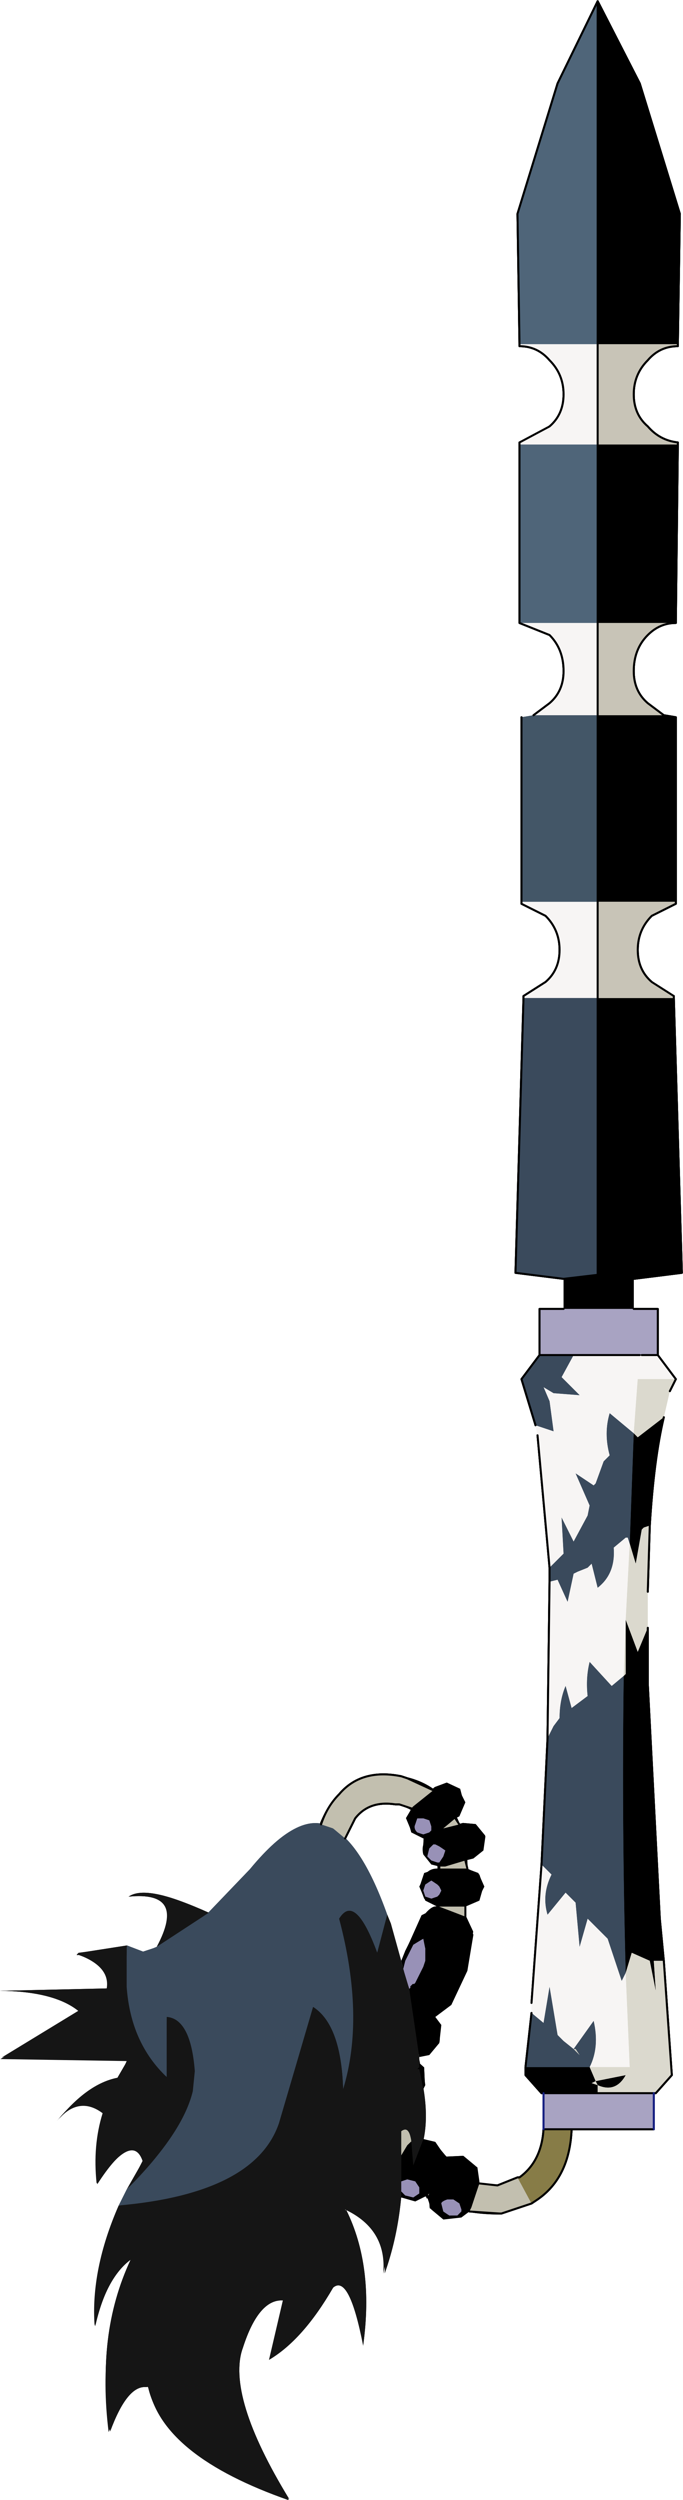 <?xml version="1.0" encoding="UTF-8"?>
<svg version="1.1" viewBox="0 0 17.039 62.325" xmlns="http://www.w3.org/2000/svg" xmlns:cc="http://creativecommons.org/ns#" xmlns:dc="http://purl.org/dc/elements/1.1/" xmlns:rdf="http://www.w3.org/1999/02/22-rdf-syntax-ns#" xmlns:xlink="http://www.w3.org/1999/xlink">
<g transform="translate(-266.89 -168.82)">
<use transform="translate(274.8,168.85)" width="9.1" height="55.15" xlink:href="#c"/>
<use transform="matrix(0 -.75 .75 0 277.36 216.3)" width="1.2" height="2.15" xlink:href="#a"/>
<use transform="matrix(.657 -2.075 .715 .226 276.61 218.71)" width="1.2" height="2.15" xlink:href="#a"/>
<use transform="matrix(.358 -.839 .689 .294 276.16 219.59)" width="1.2" height="2.15" xlink:href="#a"/>
<use transform="matrix(.275 -.869 .714 .226 275.79 220.83)" width="1.2" height="2.15" xlink:href="#a"/>
<use transform="matrix(-.761 -.502 .412 -.625 277.32 223.86)" width="1.2" height="2.15" xlink:href="#a"/>
<use transform="matrix(.895 -.175 .175 .895 266.12 215.95)" width="11.3" height="18" xlink:href="#b"/>
<use transform="matrix(-.2 -.722 .722 -.2 277.56 215.44)" width="1.2" height="2.15" xlink:href="#a"/>
<use transform="matrix(-.492 -.565 .565 -.492 277.45 214.81)" width="1.2" height="2.15" xlink:href="#a"/>
<use transform="matrix(-.869 -.272 .223 -.714 278.49 224.26)" width="1.2" height="2.15" xlink:href="#a"/>
<use transform="translate(274.8,168.85)" width="9.1" height="55.15" xlink:href="#c"/>
<use transform="matrix(0 -.75 .75 0 277.36 216.3)" width="1.2" height="2.15" xlink:href="#a"/>
<use transform="matrix(.657 -2.075 .715 .226 276.61 218.71)" width="1.2" height="2.15" xlink:href="#a"/>
<use transform="matrix(.358 -.839 .689 .294 276.16 219.59)" width="1.2" height="2.15" xlink:href="#a"/>
<use transform="matrix(.275 -.869 .714 .226 275.79 220.83)" width="1.2" height="2.15" xlink:href="#a"/>
<use transform="matrix(-.761 -.502 .412 -.625 277.32 223.86)" width="1.2" height="2.15" xlink:href="#a"/>
<use transform="matrix(.895 -.175 .175 .895 266.12 215.95)" width="11.3" height="18" xlink:href="#b"/>
<use transform="matrix(-.2 -.722 .722 -.2 277.56 215.44)" width="1.2" height="2.15" xlink:href="#a"/>
<use transform="matrix(-.492 -.565 .565 -.492 277.45 214.81)" width="1.2" height="2.15" xlink:href="#a"/>
<use transform="matrix(-.869 -.272 .223 -.714 278.49 224.26)" width="1.2" height="2.15" xlink:href="#a"/>
<use transform="translate(266.9,168.85)" width="17" height="62.3" xlink:href="#d"/>
</g>
<defs>
<g id="c" transform="translate(.2 32.6)">
<path d="m4.85-24.05-0.05-3.25 1-3.25 1-2.05v8.55h-1.95m0 6.95v-4.45h1.95v4.45h-1.95" fill="#4f6579" fill-rule="evenodd"/>
<path d="m6.8-32.6 1.05 2.05 1 3.25-0.05 3.25h-2v-8.55m2 11.05-0.05 4.45h-1.95v-4.45h2m-0.35 6.75 0.3 0.05v4.6h-1.95v-4.65h1.65m0.25 7.05 0.2 6.85-1.2 0.15v0.75h-1.75v-0.75l0.85-0.1v-6.9h1.9m-0.25 10.45q-0.25 1.05-0.35 2.7l-0.15 0.05-0.05 0.05-0.15 0.85-0.15-0.5 0.1-2.75 0.1 0.1 0.65-0.5m-0.4 5.25v1.4l0.3 5.85 0.1 1.05h-0.25l0.05 0.75-0.15-0.75-0.45-0.2-0.15 0.5q-0.1-3.7-0.05-7.4l0.05-0.05v-1.35l0.3 0.8 0.25-0.6m0.2 11.6-0.05 0.05v-0.05h0.05m-2.8 0.05-0.05-0.05-0.4-0.45v-0.2h1.6l0.15 0.35 0.75-0.15q-0.25 0.45-0.7 0.25v0.2h-1.35v0.05m2.25-20.35-0.9-0.1 0.9 0.1m0.1 9.3v0.05-0.05m-1 10.8-0.05-0.1-0.1 0.05h-0.05 0.05l0.15 0.05m-1.35 0.2h-0.05 0.05" fill-rule="evenodd"/>
<path d="m8.8-24.05v0.05q-0.45 0-0.75 0.35-0.35 0.35-0.35 0.85t0.35 0.8q0.3 0.35 0.75 0.4v0.05h-2v-2.5h2m-0.05 6.95q-0.4 0-0.7 0.3-0.35 0.35-0.35 0.9 0 0.5 0.35 0.8l0.4 0.3h-1.65v-2.3h1.95m0 6.95v0.05l-0.6 0.3q-0.35 0.35-0.35 0.85t0.35 0.8q0.25 0.25 0.55 0.35v0.05h-1.9v-2.4h1.95" fill="#c8c4b7" fill-rule="evenodd"/>
<path d="m8.3 1.15 0.45 0.6h-0.95l-0.1 1.35-0.6-0.5q-0.15 0.5 0 1.05l-0.15 0.15-0.2 0.55-0.05 0.05-0.45-0.3 0.35 0.8-0.05 0.25-0.35 0.65-0.3-0.6 0.05 0.9-0.35 0.35-0.3-3.3-0.05-0.25 0.45 0.15-0.1-0.75-0.15-0.35 0.25 0.15 0.65 0.05-0.45-0.45 0.3-0.55h2.1m-3.15 16.4v-0.25l0.25-3.45 0.25 0.25q-0.25 0.5-0.1 1l0.45-0.55 0.25 0.25 0.1 1.1 0.2-0.7 0.5 0.5 0.35 1.05 0.1-0.2 0.1 2.35h-1q0.25-0.5 0.1-1.15-0.45 0.3-0.5 0.7l-0.25-0.2-0.15-0.15-0.2-1.2-0.15 0.9-0.3-0.25m0.4-6.95 0.05-3.8 0.2-0.05 0.25 0.55 0.15-0.7 0.1-0.05 0.25-0.1 0.1-0.1 0.15 0.6q0.45-0.35 0.4-1l0.3-0.25h0.05l0.05 0.15-0.1 1.9-0.05 1.4-0.3 0.25-0.55-0.6q-0.1 0.4-0.05 0.85l-0.4 0.3-0.15-0.55q-0.15 0.35-0.15 0.8l-0.15 0.2-0.1 0.2h-0.05m-0.6-18.35v-0.05l0.55-0.35q0.35-0.3 0.35-0.8t-0.35-0.85l-0.6-0.3v-0.05h1.9v2.4h-1.85m0.25-7.05 0.4-0.3q0.35-0.3 0.35-0.8 0-0.55-0.35-0.9l-0.75-0.3h1.95v2.3h-1.6m-0.35-6.75v-0.05q0.45-0.05 0.75-0.4 0.35-0.3 0.35-0.8t-0.35-0.85q-0.3-0.35-0.75-0.35v-0.05h1.95v2.5h-1.95" fill="#f7f5f4" fill-rule="evenodd"/>
<path d="m4.9-10.15v-4.6l0.3-0.05h1.6v4.65h-1.9" fill="#435667" fill-rule="evenodd"/>
<path d="m7.7 0h0.6v1.15h-2.95v-1.15h2.35m0.5 19.6v0.85h-2.75v-0.9h2.75v0.05" fill="#a8a3c2" fill-rule="evenodd"/>
<path d="m5 18.9 0.15-1.35 0.3 0.25 0.15-0.9 0.2 1.2 0.15 0.15 0.25 0.2q0.05-0.4 0.5-0.7 0.15 0.65-0.1 1.15h-1.6m0.4-5.05 0.15-3.15 0.15-0.3 0.15-0.2q0-0.45 0.15-0.8l0.15 0.55 0.4-0.3q-0.05-0.45 0.05-0.85l0.55 0.6 0.3-0.25q-0.05 3.7 0.05 7.4l-0.1 0.2-0.35-1.05-0.5-0.5-0.2 0.7-0.1-1.1-0.25-0.25-0.45 0.55q-0.15-0.5 0.1-1l-0.25-0.25m0.2-7.05v-0.35l0.35-0.35-0.05-0.9 0.3 0.6 0.35-0.65 0.05-0.25-0.35-0.8 0.45 0.3 0.05-0.05 0.2-0.55 0.15-0.15q-0.15-0.55 0-1.05l0.6 0.5-0.1 2.75-0.05-0.15h-0.05l-0.3 0.25q0.05 0.65-0.4 1l-0.15-0.6-0.1 0.1-0.25 0.1-0.1 0.05-0.15 0.7-0.25-0.55-0.2 0.05m-0.35-3.9-0.35-1.15 0.45-0.6h0.85l-0.3 0.55 0.45 0.45-0.65-0.05-0.25-0.15 0.15 0.35 0.1 0.75-0.45-0.15m0.7-3.65-1.2-0.15 0.2-6.85h1.85v6.9l-0.85 0.1m0.25 19.2 0.15 0.15-0.1-0.15h-0.05" fill="#3a4a5c" fill-rule="evenodd"/>
<path d="m8.75 1.75-0.15 0.3-0.15 0.65-0.65 0.5-0.1-0.1 0.1-1.35h0.95m-0.65 3.65-0.05 1.65v0.9l-0.25 0.6-0.3-0.8 0.1-1.9 0.15 0.5 0.15-0.85 0.05-0.05 0.15-0.05m0.35 10.85 0.2 2.85-0.4 0.45h-1.45v-0.2q0.45 0.2 0.7-0.25l-0.75 0.15-0.15-0.35h1l-0.1-2.35 0.15-0.5 0.45 0.2 0.15 0.75-0.05-0.75h0.25m-2.9-5.55v-0.1h0.05l-0.05 0.1m2.25-2.15v0.05-0.05m-0.3-0.8v1.35l-0.05 0.05 0.05-1.4m-1.3 10.7h0.05l0.1 0.15-0.15-0.15m0.6 0.9-0.15-0.05h-0.05 0.05l0.1-0.05 0.05 0.1" fill="#dbd9ce" fill-rule="evenodd"/>
<path d="m5.15 22.3-0.75 0.25h-0.05q-2.4 0-3-2.1-0.2-0.75-0.05-1.45 0.2-1 0.85-2.1 0.85-1.55 0.65-3.35-0.15-1-0.95-1.2h-0.1q-0.65-0.1-1 0.35l-0.25 0.5-0.2 0.2h-0.25l-0.2-0.2v-0.25q0.2-0.55 0.5-0.85 0.55-0.65 1.55-0.45l0.15 0.05q1.2 0.3 1.45 1.75 0.2 2.05-0.75 3.75-0.55 1-0.75 1.95-0.15 0.55 0 1.1 0.5 1.6 2.3 1.6l0.5-0.2 0.35 0.65" fill="#c2bfaf" fill-rule="evenodd"/>
<path d="m6.15 20.45q-0.05 1.2-0.85 1.75l-0.15 0.1-0.35-0.65h0.05q0.55-0.4 0.6-1.2h0.7" fill="#877c47" fill-rule="evenodd"/>
<path d="m4.85-24.05-0.05-3.25 1-3.25 1-2.05 1.05 2.05 1 3.25-0.05 3.25v0.05q-0.45 0-0.75 0.35-0.35 0.35-0.35 0.85t0.35 0.8q0.3 0.35 0.75 0.4v0.05l-0.05 4.45q-0.4 0-0.7 0.3-0.35 0.35-0.35 0.9 0 0.5 0.35 0.8l0.4 0.3 0.3 0.05v4.65l-0.6 0.3q-0.35 0.35-0.35 0.85t0.35 0.8q0.25 0.25 0.55 0.35v0.05l0.2 6.85-1.2 0.15m0 0.75h0.6v1.15l0.45 0.6-0.15 0.3m-0.15 0.65q-0.25 1.05-0.35 2.7l-0.05 1.65m0 0.9v1.4l0.3 5.85 0.1 1.05 0.2 2.85-0.4 0.45m-0.05 0.9h-2.05q-0.05 1.2-0.85 1.75l-0.15 0.1-0.75 0.25h-0.05q-2.4 0-3-2.1-0.2-0.75-0.05-1.45 0.2-1 0.85-2.1 0.85-1.55 0.65-3.35-0.15-1-0.95-1.2h-0.1q-0.65-0.1-1 0.35l-0.25 0.5-0.2 0.2h-0.25l-0.2-0.2v-0.25q0.2-0.55 0.5-0.85 0.55-0.65 1.55-0.45l0.15 0.05q1.2 0.3 1.45 1.75 0.2 2.05-0.75 3.75-0.55 1-0.75 1.95-0.15 0.55 0 1.1 0.5 1.6 2.3 1.6l0.5-0.2h0.05q0.55-0.4 0.6-1.2m-0.05-0.9-0.4-0.45v-0.2l0.15-1.35m0-0.25 0.25-3.45 0.15-3.15v-0.1l0.05-3.8v-0.35l-0.3-3.3m-0.05-0.25-0.35-1.15 0.45-0.6v-1.15h0.6m0-0.75-1.2-0.15 0.2-6.85v-0.05l0.55-0.35q0.35-0.3 0.35-0.8t-0.35-0.85l-0.6-0.3v-4.65m0.3-0.05 0.4-0.3q0.35-0.3 0.35-0.8 0-0.55-0.35-0.9l-0.75-0.3v-4.5q0.45-0.05 0.75-0.4 0.35-0.3 0.35-0.8t-0.35-0.85q-0.3-0.35-0.75-0.35v-0.05m1.95 0v-8.55m0 8.55v6.95m0 2.3v-2.3m0 6.95v9.3l0.9 0.1m-0.9-9.4v-4.65m0 13.95-0.85 0.1m1.95 1.9h0.4m-2.95 0h2.5m-1.05 18.4h1.45m-2.85 0h1.4m-0.65 0.9h-0.7" fill="none" stroke="#000" stroke-linecap="round" stroke-linejoin="round" stroke-width=".05"/>
<path d="m8.2 19.6v0.85m-2.75 0v-0.85m2.75-0.05v0.05m-2.75-0.05v0.05" fill="none" stroke="#161f81" stroke-linecap="round" stroke-linejoin="round" stroke-width=".05"/>
</g>
<g id="a" transform="translate(.6 1.05)">
<path d="m0-1.05 0.45 0.15 0.15 0.45v0.95l-0.15 0.4-0.45 0.2-0.4-0.2-0.2-0.4v-0.95l0.2-0.45 0.4-0.15m0.2 0.4-0.1-0.2-0.2-0.1-0.2 0.1-0.1 0.2 0.1 0.2 0.2 0.1 0.2-0.1 0.1-0.2" fill-rule="evenodd"/>
<path d="m0.2-0.65-0.1 0.2-0.2 0.1-0.2-0.1-0.1-0.2 0.1-0.2 0.2-0.1 0.2 0.1 0.1 0.2" fill="#9891b7" fill-rule="evenodd"/>
</g>
<g id="b" transform="translate(5.45,8.6)">
<path d="m5.65-5.75 0.05 0.25 0.05 3.9-0.05 0.05-0.05 0.1h0.05q0.1 1.7-0.65 2.55 0.2-1.15-0.15-1-0.25 2.15-1.2 3.75 0.3-1.15-0.7-1.9 0.45 1.65-0.25 3.7 0-1.95-0.5-1.7-1.1 1.25-2.1 1.6l0.7-1.5q-0.65-0.2-1.35 1.05-0.7 1.2 0.45 4.3-3.15-1.85-3.2-3.75h-0.05q-0.5-0.15-1.2 1 0.1-2.65 1.45-4.5-0.75 0.35-1.3 1.6 0.2-1.55 1.3-3.1 3.65 0.35 4.7-1.4l1.55-2.95q0.65 0.65 0.35 2.4 1-1.85 0.8-4.6 0.55-0.65 0.85 1.1l0.45-0.95m-8.4 6 0.55-0.7q-0.15-0.85-1.35 0.4 0.1-1.05 0.55-1.9-0.6-0.6-1.3 0 1-0.85 1.85-0.85l0.35-0.4q-1.25-1.1-3.35-0.75l2.3-0.85q-0.55-0.65-2-0.95l2.9 0.5q0.2-0.6-0.6-1.05h-0.05l0.1-0.05 1.3 0.05-0.25 1.1q-0.15 1.5 0.6 2.6l0.35-1.6q0.6 0.2 0.45 1.65l-0.15 0.5q-0.5 1.05-2.25 2.3m2.05-6.35q1.1-1.35-0.5-1.5 0.55-0.25 2.05 0.85-0.8 0.4-1.55 0.65m3.65 8v0.05h0.05l-0.05-0.05" fill="#151515" fill-rule="evenodd"/>
<path d="m0.85-6.75 1.35-0.95q1.7-1.4 2.45-0.65 0.7 0.6 1 2.6l-0.45 0.95q-0.3-1.75-0.85-1.1 0.2 2.75-0.8 4.6 0.3-1.75-0.35-2.4l-1.55 2.95q-1.05 1.75-4.7 1.4l0.3-0.4q1.75-1.25 2.25-2.3l0.15-0.5q0.15-1.45-0.45-1.65l-0.35 1.6q-0.75-1.1-0.6-2.6l0.25-1.1 0.4 0.25 0.4-0.05q0.75-0.25 1.55-0.65" fill="#3a4a5c" fill-rule="evenodd"/>
</g>
<g id="d">
<use width="17" height="62.3" xlink:href="#e"/>
</g>
<g id="e">
<path d="m12.95 8.55-0.05-3.25 1-3.25 1-2.05v8.55h-1.95m0 6.95v-4.45h1.95v4.45h-1.95" fill="#4f6579" fill-rule="evenodd"/>
<path d="m14.9 0 1.05 2.05 1 3.25-0.05 3.25h-2v-8.55m2 11.05-0.05 4.45h-1.95v-4.45h2m-0.35 6.75 0.3 0.05v4.6h-1.95v-4.65h1.65m0.25 7.05 0.2 6.85-1.2 0.15v0.75h-1.75v-0.75l0.85-0.1 0.9 0.1-0.9-0.1v-6.9h1.9m-0.25 10.45q-0.25 1.05-0.35 2.7l-0.15 0.05-0.05 0.05-0.15 0.85-0.15-0.5 0.1-2.75 0.1 0.1 0.65-0.5m-0.4 5.25v1.4l0.3 5.85 0.1 1.05h-0.25l0.05 0.75-0.15-0.75-0.45-0.2-0.15 0.5q-0.1-3.7-0.05-7.4l0.05-0.05v-1.35l0.3 0.8 0.25-0.6m0.2 11.6-0.05 0.05v-0.05h0.05m-4.65 2.95-0.2 0.15-0.45 0.05-0.3-0.25-0.1-0.3 0.05-0.1-0.05 0.05-0.3 0.15-0.35-0.1v-0.15l0.1 0.1 0.2 0.05 0.15-0.1v-0.15l-0.1-0.15-0.2-0.05-0.15 0.05v-0.65l0.15-0.25 0.1-0.1 0.05 0.6 0.25-0.65 0.3 0.1 0.25 0.3 0.05 0.05h0.4l0.35 0.25 0.05 0.35v0.05l-0.2 0.6-0.05 0.1m-0.9-10.5 0.05-0.05 0.3-0.1 0.3 0.15 0.15 0.3-0.15 0.35-0.1 0.05-0.3 0.25 0.4-0.1h0.1l0.35 0.05 0.2 0.25-0.05 0.35-0.25 0.2-0.2 0.05-0.5 0.15h-0.15l-0.2-0.05-0.2-0.25q-0.05-0.2 0.05-0.35v-0.05h-0.05l-0.3-0.15-0.1-0.35 0.1-0.25 0.05-0.05 0.5-0.4m0.85 1.95 0.3 0.15 0.1 0.3-0.1 0.35-0.35 0.15h-0.7l-0.3-0.15-0.15-0.35 0.15-0.3q0.1-0.15 0.3-0.15h0.75m-0.05 1.2 0.2 0.45-0.15 0.9-0.4 0.85-0.4 0.3 0.15 0.2-0.05 0.45-0.25 0.3-0.25 0.05-0.25-1.7 0.15-0.15 0.2-0.4 0.05-0.15v-0.3l-0.05-0.25-0.25 0.15-0.2 0.4-0.05 0.2-0.05-0.2 0.1-0.25 0.4-0.8q0.25-0.35 0.4-0.3h0.05l0.65 0.25m-1.15 3.65 0.1 0.15 0.05 0.4-0.05 0.1-0.1-0.5h-0.05l0.05-0.05v-0.1m3.1 0.8-0.05-0.05-0.4-0.45v-0.2h1.6l0.15 0.35 0.75-0.15q-0.25 0.45-0.7 0.25v0.2h-1.35v0.05m2.35-11.05v0.05-0.05m-5.05 4.8h-0.05l-0.1 0.1-0.05 0.2 0.1 0.1 0.15 0.05h0.05l0.1-0.15 0.05-0.15-0.15-0.1-0.1-0.05m-0.3-0.65h-0.15l-0.05 0.15q-0.05 0.1 0.05 0.2l0.15 0.05 0.15-0.05 0.05-0.05v-0.1l-0.05-0.15-0.15-0.05m0.2 1.55-0.15 0.1-0.05 0.15 0.05 0.15 0.15 0.05 0.15-0.05 0.05-0.05 0.05-0.1-0.05-0.1-0.05-0.05-0.15-0.1m2.8 5.3h-0.05 0.05m1.35-0.2-0.05-0.1-0.1 0.05h-0.05 0.05l0.15 0.05m-3.4 3.1-0.05-0.15-0.15-0.1h-0.15q-0.15 0.05-0.15 0.1l0.05 0.2 0.15 0.1h0.2l0.1-0.1v-0.05" fill-rule="evenodd"/>
<path d="m16.9 8.55v0.05q-0.45 0-0.75 0.35-0.35 0.35-0.35 0.85t0.35 0.8q0.3 0.35 0.75 0.4v0.05h-2v-2.5h2m-0.05 6.95q-0.4 0-0.7 0.3-0.35 0.35-0.35 0.9 0 0.5 0.35 0.8l0.4 0.3h-1.65v-2.3h1.95m0 6.95v0.05l-0.6 0.3q-0.35 0.35-0.35 0.85t0.35 0.8l0.55 0.35v0.05h-1.9v-2.4h1.95" fill="#c8c4b7" fill-rule="evenodd"/>
<path d="m16.4 33.75 0.45 0.6h-0.95l-0.1 1.35-0.6-0.5q-0.15 0.5 0 1.05l-0.15 0.15-0.2 0.55-0.05 0.05-0.45-0.3 0.35 0.8-0.05 0.25-0.35 0.65-0.3-0.6 0.05 0.9-0.35 0.35-0.3-3.3-0.05-0.25 0.45 0.15-0.1-0.75-0.15-0.35 0.25 0.15 0.65 0.05-0.45-0.45 0.3-0.55h2.1m-3.15 16.4v-0.25l0.25-3.45 0.25 0.25q-0.25 0.5-0.1 1l0.45-0.55 0.25 0.25 0.1 1.1 0.2-0.7 0.5 0.5 0.35 1.05 0.1-0.2 0.1 2.35h-1q0.25-0.5 0.1-1.15l-0.5 0.7-0.25-0.2-0.15-0.15-0.2-1.2-0.15 0.9-0.3-0.25m0.4-6.95 0.05-3.8 0.2-0.05 0.25 0.55 0.15-0.7 0.1-0.05 0.25-0.1 0.1-0.1 0.15 0.6q0.45-0.35 0.4-1l0.3-0.25h0.05l0.05 0.15-0.1 1.9-0.05 1.4-0.3 0.25-0.55-0.6q-0.1 0.4-0.05 0.85l-0.4 0.3-0.15-0.55q-0.15 0.35-0.15 0.8l-0.15 0.2-0.1 0.2h-0.05m-0.6-18.35v-0.05l0.55-0.35q0.35-0.3 0.35-0.8t-0.35-0.85l-0.6-0.3v-0.05h1.9v2.4h-1.85m0.25-7.05 0.4-0.3q0.35-0.3 0.35-0.8 0-0.55-0.35-0.9l-0.75-0.3h1.95v2.3h-1.6m-0.35-6.75v-0.05l0.75-0.4q0.35-0.3 0.35-0.8t-0.35-0.85q-0.3-0.35-0.75-0.35v-0.05h1.95v2.5h-1.95" fill="#f7f5f4" fill-rule="evenodd"/>
<path d="m13 22.45v-4.6l0.3-0.05h1.6v4.65h-1.9" fill="#435667" fill-rule="evenodd"/>
<path d="m2.95 54.95 0.2-0.4q1.4-1.4 1.65-2.45l0.05-0.5q-0.1-1.3-0.7-1.35v1.5q-0.9-0.85-1-2.25v-1l0.4 0.15 0.35-0.15 1.3-0.85 1.05-1.1q1-1.25 1.75-1.1l0.3 0.1 0.3 0.25 1.05 1.9-0.25 0.95q-0.55-1.5-0.95-0.85 0.65 2.45 0.1 4.25-0.05-1.6-0.75-2.05l-0.85 2.9q-0.6 1.75-4 2.05m10.15-3.45 0.15-1.35 0.3 0.25 0.15-0.9 0.2 1.2 0.15 0.15 0.25 0.2 0.15 0.15-0.1-0.15h-0.05l0.5-0.7q0.15 0.65-0.1 1.15h-1.6m0.4-5.05 0.15-3.15 0.15-0.3 0.15-0.2q0-0.45 0.15-0.8l0.15 0.55 0.4-0.3q-0.05-0.45 0.05-0.85l0.55 0.6 0.3-0.25q-0.05 3.7 0.05 7.4l-0.1 0.2-0.35-1.05-0.5-0.5-0.2 0.7-0.1-1.1-0.25-0.25-0.45 0.55q-0.15-0.5 0.1-1l-0.25-0.25m0.2-7.05v-0.35l0.35-0.35-0.05-0.9 0.3 0.6 0.35-0.65 0.05-0.25-0.35-0.8 0.45 0.3 0.05-0.05 0.2-0.55 0.15-0.15q-0.15-0.55 0-1.05l0.6 0.5-0.1 2.75-0.05-0.15h-0.05l-0.3 0.25q0.05 0.65-0.4 1l-0.15-0.6-0.1 0.1-0.25 0.1-0.1 0.05-0.15 0.7-0.25-0.55-0.2 0.05m-0.35-3.9-0.35-1.15 0.45-0.6h0.85l-0.3 0.55 0.45 0.45-0.65-0.05-0.25-0.15 0.15 0.35 0.1 0.75-0.45-0.15m0.7-3.65-1.2-0.15 0.2-6.85h1.85v6.9l-0.85 0.1" fill="#3a4a5c" fill-rule="evenodd"/>
<path d="m16.85 34.35-0.15 0.3-0.15 0.65-0.65 0.5-0.1-0.1 0.1-1.35h0.95m-0.65 3.65-0.05 1.65v0.9l-0.25 0.6-0.3-0.8 0.1-1.9 0.15 0.5 0.15-0.85 0.05-0.05 0.15-0.05m0.35 10.85 0.2 2.85-0.4 0.45h-1.45v-0.2q0.45 0.2 0.7-0.25l-0.75 0.15-0.15-0.35h1l-0.1-2.35 0.15-0.5 0.45 0.2 0.15 0.75-0.05-0.75h0.25m-2.9-5.55v-0.1h0.05l-0.05 0.1m2.25-2.15v0.05-0.05m-0.35 0.6 0.05-1.4v1.35l-0.05 0.05m-1.25 9.3h0.05l0.1 0.15-0.15-0.15m0.6 0.9-0.15-0.05h-0.05 0.05l0.1-0.05 0.05 0.1" fill="#dbd9ce" fill-rule="evenodd"/>
<path d="m15.8 32.6h0.6v1.15h-2.95v-1.15h2.35m0.5 19.6v0.85h-2.75v-0.9h2.75v0.05" fill="#a8a3c2" fill-rule="evenodd"/>
<path d="m10 54.75-0.45 1.9q0.1-1.1-0.95-1.6 0.7 1.4 0.45 3.4-0.35-1.8-0.75-1.45-0.75 1.3-1.6 1.8l0.35-1.5q-0.6-0.05-1 1.2-0.45 1.2 1.15 3.8-3.15-1.1-3.5-2.8l-0.05-0.05q-0.5 0-0.95 1.15-0.3-2.4 0.55-4.3-0.6 0.45-0.9 1.65-0.1-1.4 0.6-3 3.4-0.3 4-2.05l0.85-2.9q0.7 0.45 0.75 2.05 0.55-1.8-0.1-4.25 0.4-0.65 0.95 0.85l0.25-0.95 0.1 0.25 0.25 0.9 0.05 0.2 0.15 0.5 0.25 1.7v0.25l-0.05 0.05h0.05l0.1 0.5v1.25l-0.25 0.65-0.05-0.6q-0.05-0.4-0.25-0.25v1.65m-6.85-0.2 0.4-0.7q-0.25-0.75-1.15 0.55-0.1-0.95 0.15-1.75-0.6-0.45-1.15 0.2 0.75-0.9 1.55-1.05l0.2-0.45-3.15-0.05 1.95-1.2q-0.6-0.5-1.95-0.5l2.65-0.05q0.1-0.55-0.7-0.85h-0.05l0.05-0.05 1.2-0.15v1q0.1 1.4 1 2.25v-1.5q0.6 0.05 0.7 1.35l-0.05 0.5q-0.25 1.05-1.65 2.45m0.75-6.05q0.75-1.4-0.7-1.25 0.45-0.3 2 0.4l-1.3 0.85" fill="#151515" fill-rule="evenodd"/>
<path d="m13.25 54.9-0.75 0.25h-0.05l-0.75-0.05 0.05-0.1 0.2-0.6 0.45 0.05 0.5-0.2 0.35 0.65m-2.6-0.15v-0.05l0.05-0.05-0.05 0.1m-2.65-9.3q0.15-0.45 0.45-0.75 0.55-0.65 1.55-0.45l0.15 0.05 0.65 0.3-0.5 0.4-0.05 0.05-0.3-0.1h-0.1q-0.65-0.1-1 0.35l-0.25 0.5-0.3-0.25-0.3-0.1m3.35-0.15 0.1 0.15-0.4 0.1 0.3-0.25m0.25 1.05 0.05 0.2h-0.7v-0.05h0.15l0.5-0.15m0 1.15v0.25l-0.65-0.25h0.65m-1.35 5.85-0.1 0.1-0.15 0.25v-0.6q0.2-0.15 0.25 0.25" fill="#c2bfaf" fill-rule="evenodd"/>
<path d="m10.55 45.3 0.15 0.05 0.05 0.15v0.1l-0.05 0.05-0.15 0.05-0.15-0.05q-0.1-0.1-0.05-0.2l0.05-0.15h0.15m0.3 0.65 0.1 0.05 0.15 0.1-0.05 0.15-0.1 0.15h-0.05l-0.15-0.05-0.1-0.1 0.05-0.2 0.1-0.1h0.05m-0.1 0.9 0.15 0.1 0.05 0.05 0.05 0.1-0.05 0.1-0.05 0.05-0.15 0.05-0.15-0.05-0.05-0.15 0.05-0.15 0.15-0.1m-0.7 2.2 0.05-0.2 0.2-0.4 0.25-0.15 0.05 0.25v0.3l-0.05 0.15-0.2 0.4-0.15 0.15-0.15-0.5m-0.05 5.3 0.15-0.05 0.2 0.05 0.1 0.15v0.15l-0.15 0.1-0.2-0.05-0.1-0.1v-0.25m1.5 0.7v0.05l-0.1 0.1h-0.2l-0.15-0.1-0.05-0.2q0-0.05 0.15-0.1h0.15l0.15 0.1 0.05 0.15" fill="#9891b7" fill-rule="evenodd"/>
<path d="m14.25 53.05q-0.05 1.2-0.85 1.75l-0.15 0.1-0.35-0.65h0.05q0.55-0.4 0.6-1.2h0.7" fill="#877c47" fill-rule="evenodd"/>
<path d="m12.95 8.55-0.05-3.25 1-3.25 1-2.05 1.05 2.05 1 3.25-0.05 3.25v0.05q-0.45 0-0.75 0.35-0.35 0.35-0.35 0.85t0.35 0.8q0.3 0.35 0.75 0.4v0.05l-0.05 4.45q-0.4 0-0.7 0.3-0.35 0.35-0.35 0.9 0 0.5 0.35 0.8l0.4 0.3 0.3 0.05v4.65l-0.6 0.3q-0.35 0.35-0.35 0.85t0.35 0.8l0.55 0.35v0.05l0.2 6.85-1.2 0.15m0 0.75h0.6v1.15l0.45 0.6-0.15 0.3m-0.15 0.65q-0.25 1.05-0.35 2.7l-0.05 1.65m0 0.9v1.4l0.3 5.85 0.1 1.05 0.2 2.85-0.4 0.45m-0.05 0.9h-2.05q-0.05 1.2-0.85 1.75l-0.15 0.1-0.75 0.25h-0.05l-0.75-0.05m-1.05-0.35v-0.05m-2.65-9.25q0.15-0.45 0.45-0.75 0.55-0.65 1.55-0.45l0.15 0.05 0.65 0.3m0.55 0.7 0.1 0.15m0.15 0.9 0.05 0.2m-0.05 0.95v0.25m0.35 6.65 0.45 0.05 0.5-0.2h0.05q0.55-0.4 0.6-1.2m-0.05-0.9-0.4-0.45v-0.2l0.15-1.35m0-0.25 0.25-3.45 0.15-3.15v-0.1l0.05-3.8v-0.35l-0.3-3.3m-0.05-0.25-0.35-1.15 0.45-0.6v-1.15h0.6m0-0.75-1.2-0.15 0.2-6.85v-0.05l0.55-0.35q0.35-0.3 0.35-0.8t-0.35-0.85l-0.6-0.3v-4.65m0.3-0.05 0.4-0.3q0.35-0.3 0.35-0.8 0-0.55-0.35-0.9l-0.75-0.3v-4.5l0.75-0.4q0.35-0.3 0.35-0.8t-0.35-0.85q-0.3-0.35-0.75-0.35v-0.05m1.95 0v-8.55m0 11.05v-2.5m0 2.5v4.45m0 2.3v4.65m0-4.65v-2.3m0 9.35v-2.4m0 9.3 0.9 0.1m0.2 1.9h0.4m-2.1 0h1.65m-1.05-2-0.85 0.1m-0.6 1.9h0.85m0.6 18.4h1.45m-7.75-6.35 0.25-0.5q0.35-0.45 1-0.35h0.1l0.3 0.1m0.7 1.5v-0.05m-0.65 2.95-0.05 0.05m3.25 2.65h1.4m-0.65 0.9h-0.7m1.35-28.2v6.9" fill="none" stroke="#000" stroke-linecap="round" stroke-linejoin="round" stroke-width=".05"/>
<path d="m16.3 52.2v0.85m-2.75 0v-0.85m0-0.05v0.05m2.75-0.05v0.05" fill="none" stroke="#161f81" stroke-linecap="round" stroke-linejoin="round" stroke-width=".05"/>
</g>
</defs>
</svg>
